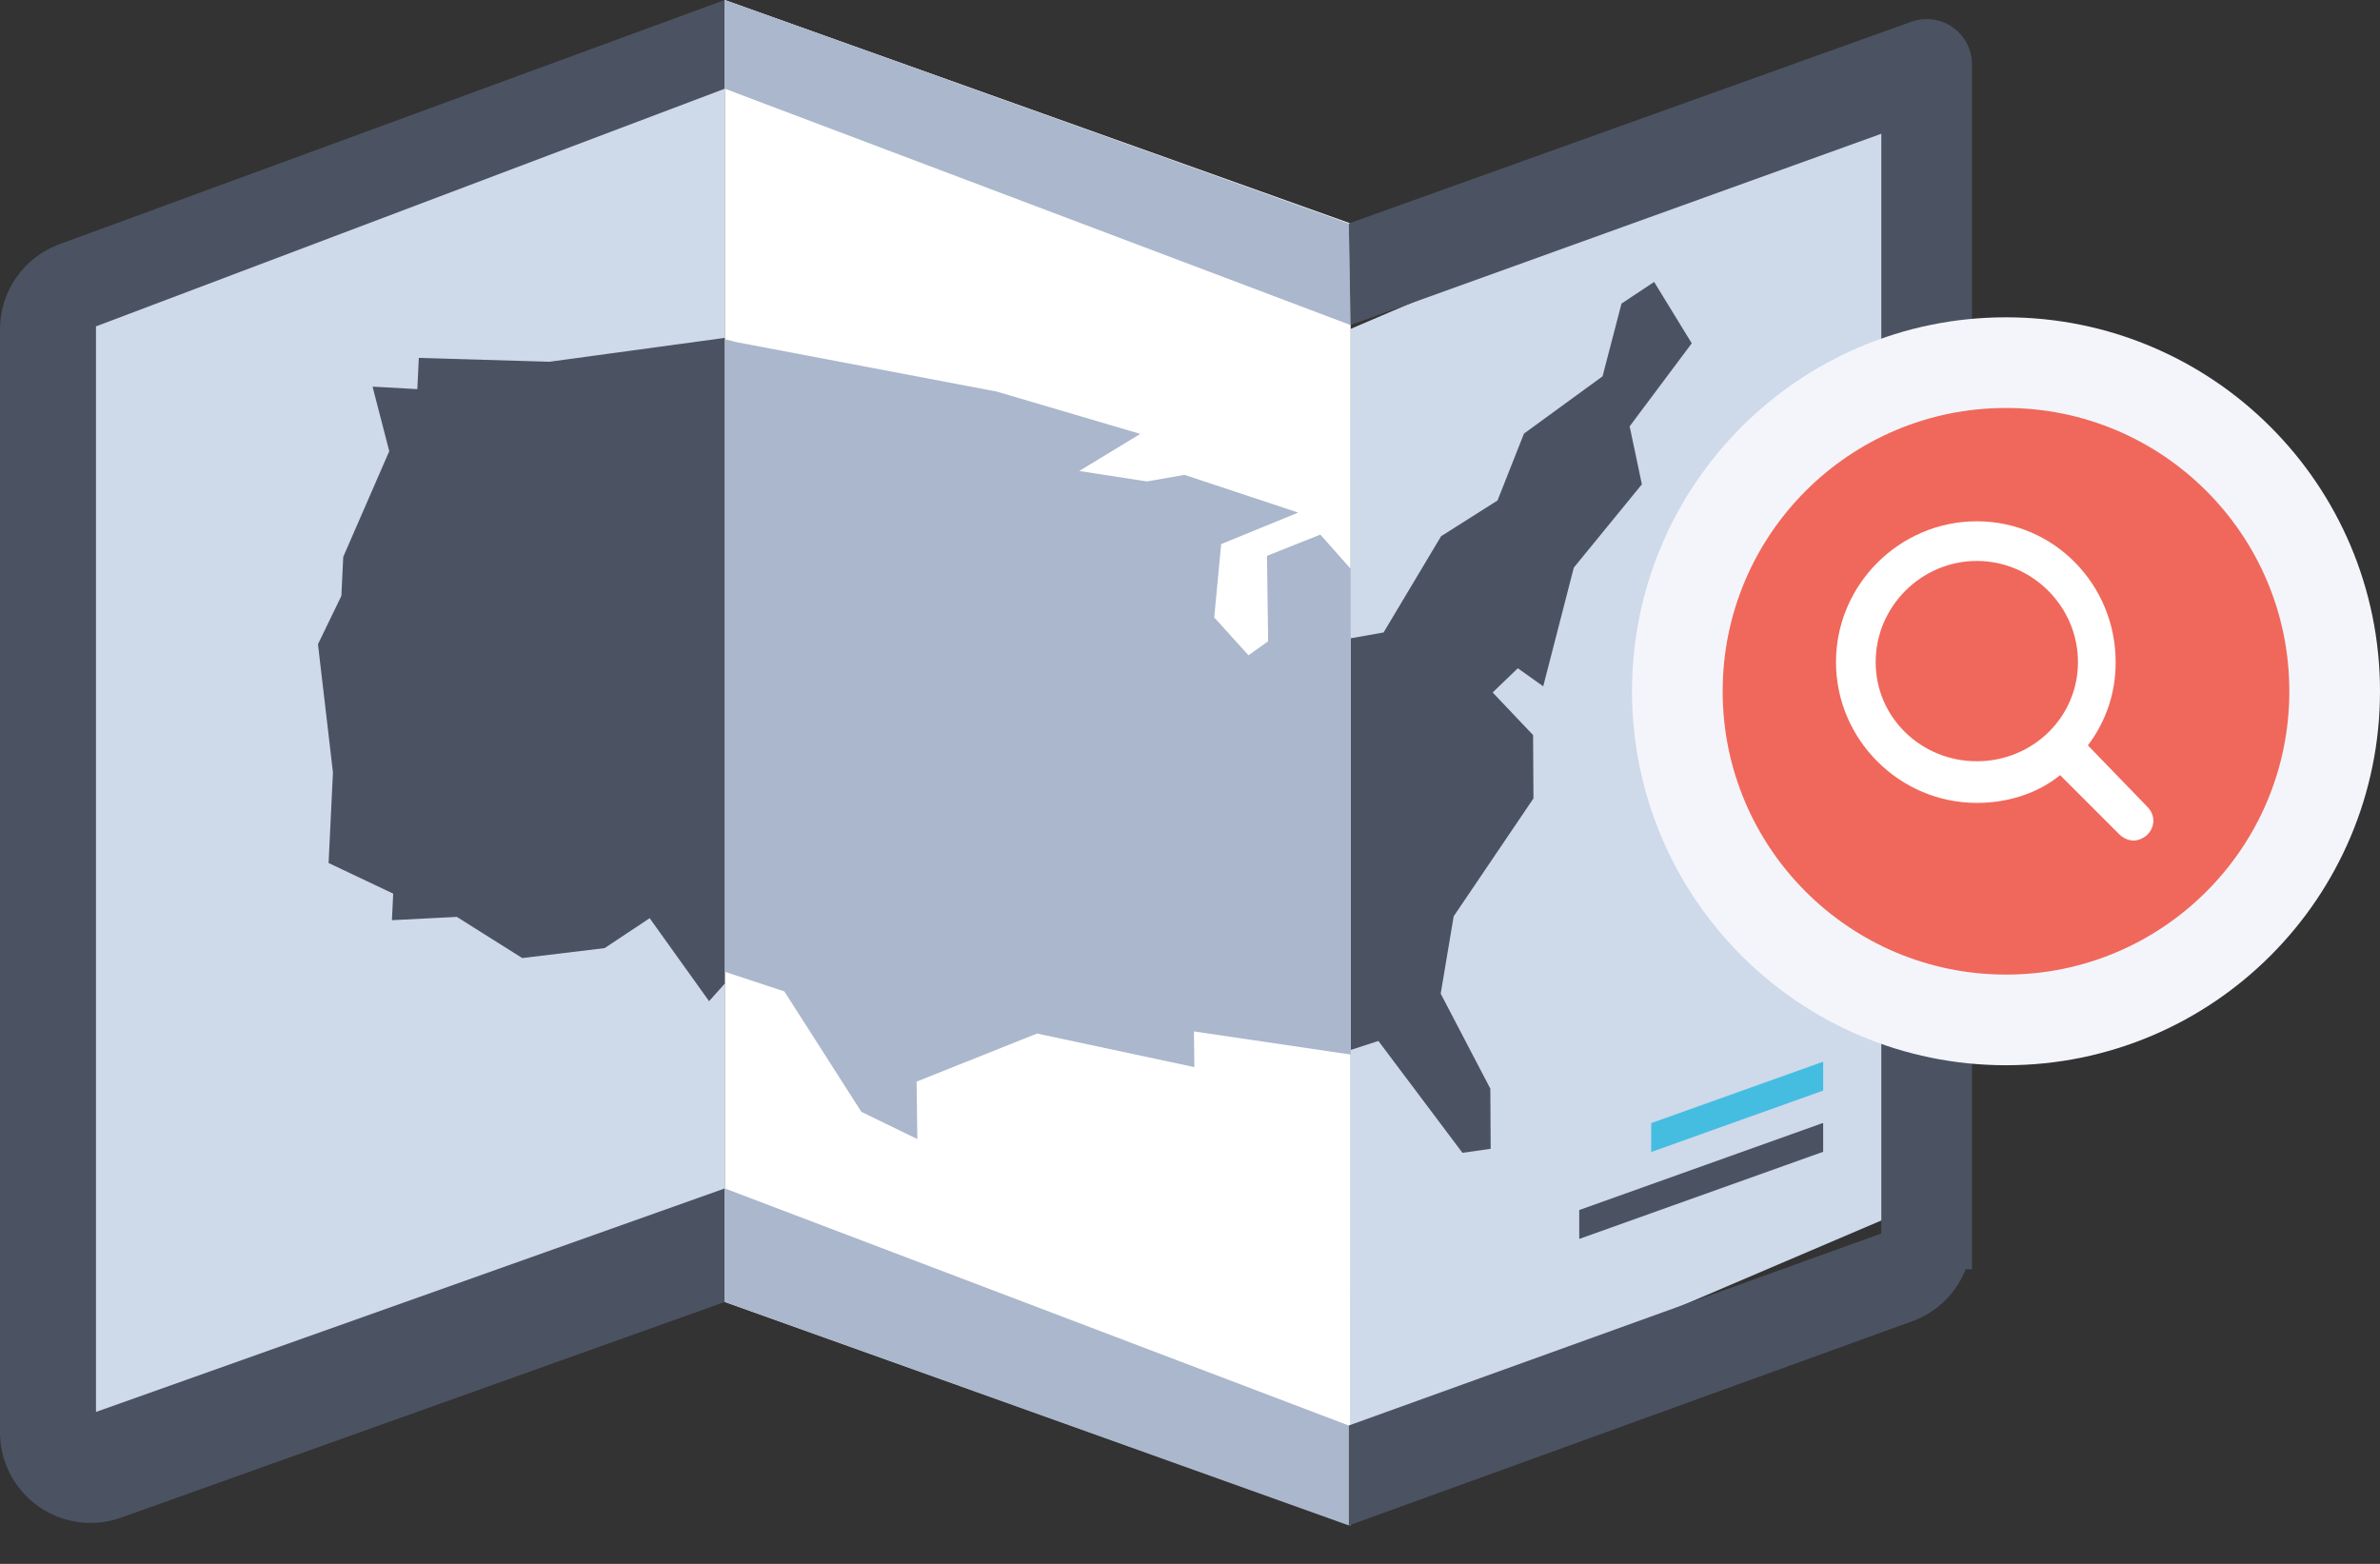<?xml version="1.0" encoding="UTF-8"?>
<svg width="105px" height="69px" viewBox="0 0 105 69" version="1.1" xmlns="http://www.w3.org/2000/svg" xmlns:xlink="http://www.w3.org/1999/xlink">
    <rect x="0" y="0" width="105" height="69" fill="#333333" stroke="none"/>
    <title>FD8F138E-BA71-4895-9353-D646862AD799</title>
    <g id="latest" stroke="none" stroke-width="1" fill="none" fill-rule="evenodd">
        <g id="USARESILIENCE_00_nostories" transform="translate(-597, -782)">
            <g id="Group-14" transform="translate(597, 782)">
                <g id="Group-17">
                    <polygon id="Fill-1" fill="#CED9EA" points="59.583 14.512 59.589 63.843 83.082 53.814 83.082 4.461"></polygon>
                    <path d="M31.976,6e-05 L2.621,10.777 C1.047,11.355 2.31588975e-15,12.854 0,14.532 L0,63.193 C-3.28217218e-15,65.402 1.791,67.193 4,67.193 C4.459,67.193 4.914,67.114 5.346,66.959 L31.976,57.443 L31.976,57.443 L31.976,6e-05 Z" id="Fill-2" fill="#4B5362"></path>
                    <polygon id="Fill-3" fill="#CED9EA" points="31.976 3.913 4.235 14.4 4.235 62.296 31.976 52.435"></polygon>
                    <polygon id="Fill-4" fill="#FFFFFF" points="31.976 6e-05 31.976 57.443 59.589 67.304 59.589 9.861"></polygon>
                    <polygon id="Fill-5" fill="#4B5362" points="31.976 14.907 24.239 15.961 18.478 15.791 18.412 17.169 16.436 17.059 17.173 19.906 15.143 24.57 15.061 26.292 14.028 28.424 14.689 34.078 14.497 38.077 17.347 39.428 17.291 40.6 20.154 40.454 23.04 42.271 26.674 41.832 28.662 40.512 31.283 44.173 31.976 43.399"></polygon>
                    <polygon id="Fill-6" fill="#AAB7CC" points="31.976 6e-05 31.976 3.913 59.583 14.342 59.505 9.861"></polygon>
                    <polygon id="Fill-7" fill="#AAB7CC" points="31.976 52.435 59.505 62.896 59.505 67.304 31.976 57.443"></polygon>
                    <polygon id="Fill-8" fill="#4B5362" points="72.977 12.439 71.537 13.394 70.701 16.604 67.234 19.131 66.067 22.082 63.578 23.658 61.04 27.905 59.589 28.162 59.589 46.325 60.811 45.928 64.52 50.864 65.765 50.686 65.75 48.034 63.56 43.841 64.133 40.428 67.652 35.228 67.636 32.432 65.852 30.553 66.962 29.484 68.083 30.282 69.433 25.044 72.436 21.369 71.896 18.811 74.636 15.147"></polygon>
                    <polygon id="Fill-9" fill="#AAB7CC" points="58.25 23.587 55.897 24.525 55.947 28.295 55.079 28.912 53.568 27.242 53.875 24.006 57.272 22.616 52.257 20.952 50.596 21.242 47.612 20.781 50.306 19.145 43.973 17.277 32.468 15.092 31.976 14.965 31.976 42.875 34.604 43.741 38.002 49.056 40.471 50.257 40.437 47.722 45.752 45.601 52.694 47.082 52.673 45.507 59.589 46.528 59.589 25.099"></polygon>
                    <path d="M87,56 L86.722,56 C86.309,57.047 85.464,57.896 84.363,58.295 L84.363,58.295 L59.505,67.304 L59.505,62.895 L82.999,54.424 L82.999,5.902 L59.583,14.342 L59.505,9.861 L84.325,0.96 C84.541,0.882 84.77,0.842 85,0.842 C86.105,0.842 87,1.738 87,2.842 L87,2.842 L87,56 Z" id="Combined-Shape" fill="#4B5362"></path>
                    <g id="Group-16" transform="translate(69.5, 46.669)">
                        <path d="M10.869,2.898 L0.173,6.719 L0.173,7.994 L10.934,4.149 L10.934,2.882 C10.912,2.887 10.89,2.89 10.869,2.898" id="Fill-12" fill="#4B5362"></path>
                        <path d="M10.934,0.182 C10.912,0.187 10.89,0.19 10.869,0.198 L3.347,2.885 L3.347,4.159 L10.934,1.449 L10.934,0.182 Z" id="Fill-14" fill="#45BDE1"></path>
                    </g>
                </g>
                <g id="Group-20" transform="translate(74, 16)">
                    <circle id="Oval" stroke="#F3F5FB" stroke-width="4" fill="#F0685B" cx="14.5" cy="14.5" r="14.5"></circle>
                    <g id="zoom-glyph-16" transform="translate(7, 7)" fill="#FFFFFF" fill-rule="nonzero">
                        <path d="M11.113,9.887 C11.9,8.838 12.338,7.612 12.338,6.213 C12.338,2.8 9.625,0 6.213,0 C2.8,0 0,2.8 0,6.213 C0,9.625 2.8,12.425 6.213,12.425 C7.612,12.425 8.925,11.988 9.887,11.2 L12.512,13.825 C12.688,14 12.95,14.088 13.125,14.088 C13.3,14.088 13.562,14 13.738,13.825 C14.088,13.475 14.088,12.95 13.738,12.6 L11.113,9.887 Z M6.213,10.588 C3.763,10.588 1.75,8.662 1.75,6.213 C1.75,3.763 3.763,1.75 6.213,1.75 C8.662,1.75 10.675,3.763 10.675,6.213 C10.675,8.662 8.662,10.588 6.213,10.588 Z" id="Shape"></path>
                    </g>
                </g>
            </g>
        </g>
    </g>
</svg>